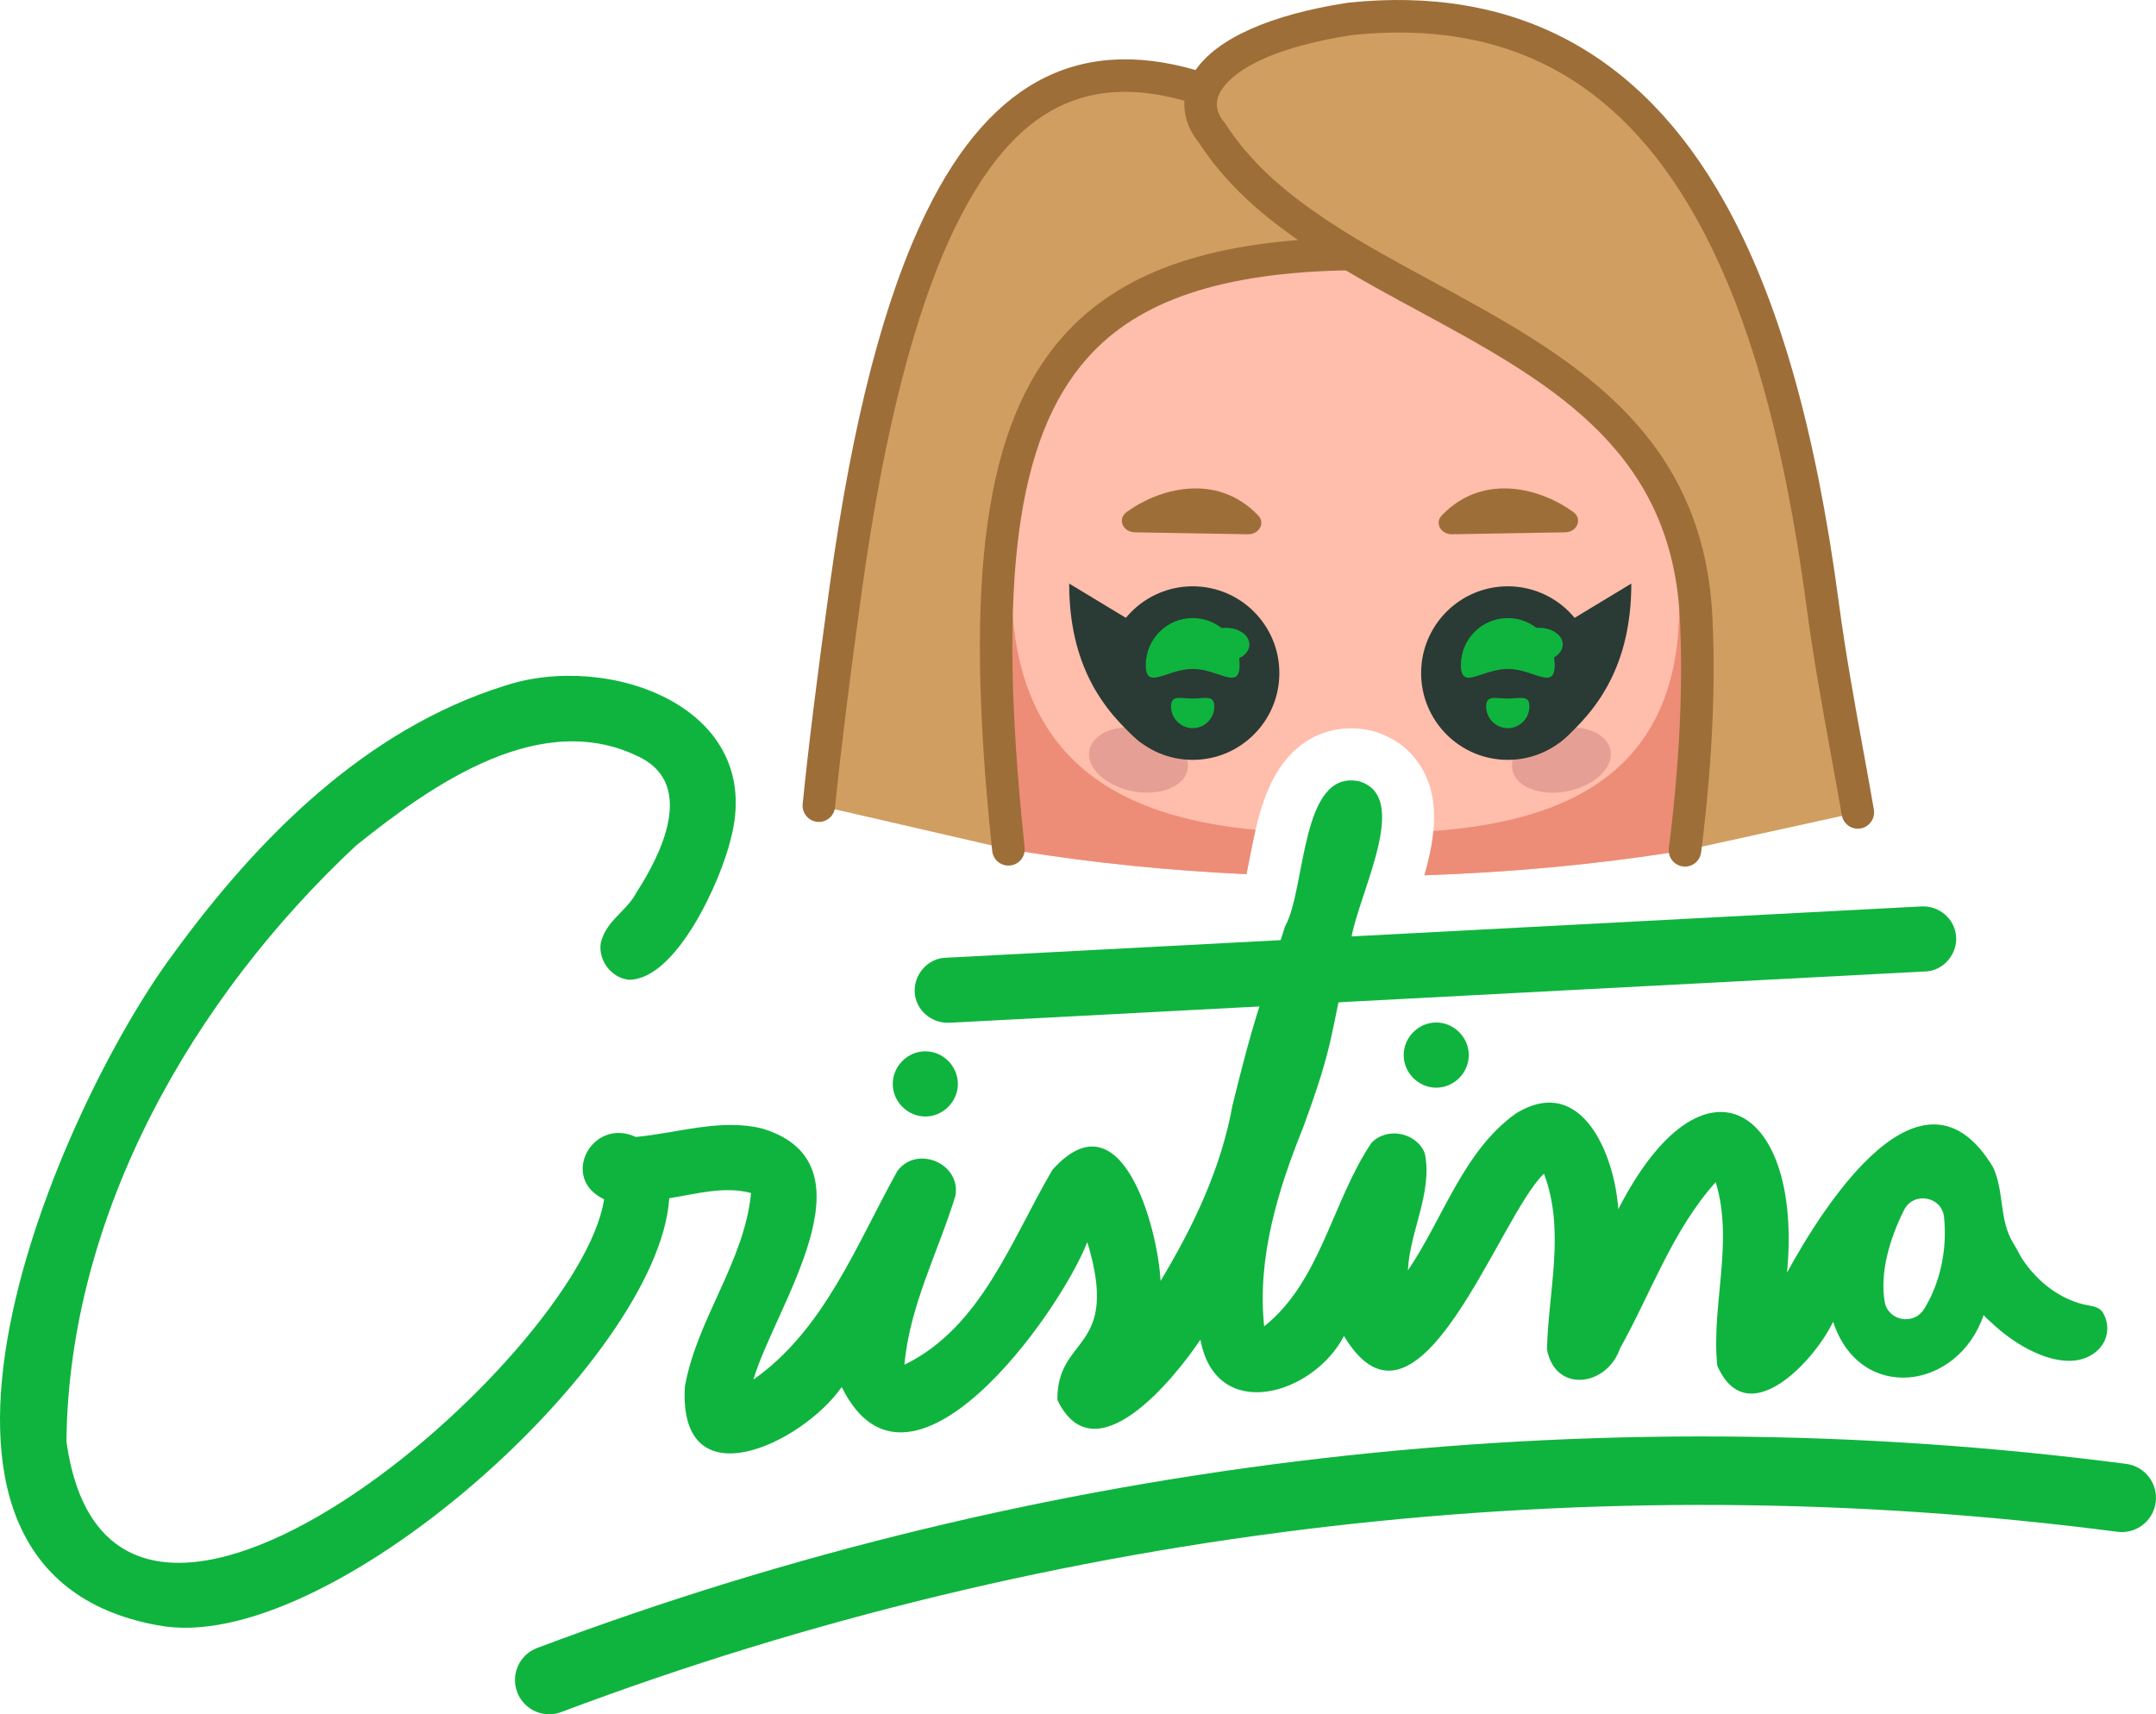 <svg width="342" height="272" viewBox="0 0 342 272" fill="none" xmlns="http://www.w3.org/2000/svg">
<g clip-path="url(#clip0_23_51)">
<path d="M279.159 92.301C279.159 102.821 276.856 113.807 272.72 124.068C272.049 125.733 271.331 127.383 270.562 129.002C269.627 130.999 268.615 132.954 267.542 134.862C267.536 134.867 267.536 134.873 267.531 134.878C267.459 134.888 267.381 134.904 267.309 134.914H267.283C266.437 135.059 265.59 135.193 264.733 135.323C252.589 137.19 239.505 138.426 225.952 138.881C226.623 136.548 227.16 134.185 227.377 131.862C227.697 128.573 227.372 125.371 225.859 122.465C224.222 119.32 221.491 117.101 217.959 116.051L217.634 115.953L217.304 115.881C216.297 115.669 215.285 115.56 214.299 115.56C210.963 115.56 204.824 116.817 201.194 125.221C200.322 127.244 199.682 129.457 199.165 131.671C198.763 133.388 198.427 135.11 198.117 136.729C197.998 137.324 197.869 138.012 197.725 138.705C185.421 138.136 173.607 136.926 162.501 135.157C161.83 135.054 161.164 134.945 160.498 134.836C160.271 134.443 160.049 134.045 159.837 133.642C158.675 131.5 157.602 129.302 156.62 127.068C156.058 125.801 155.531 124.523 155.035 123.23C151.178 113.217 149.124 102.547 149.124 92.301C149.124 66.084 152.733 41.646 177.242 30.329C181.574 28.328 186.562 26.735 192.293 25.623C193.238 25.436 194.198 25.266 195.184 25.105C196.171 24.945 197.183 24.8 198.215 24.666C200.311 24.397 202.501 24.18 204.783 24.024C206.017 23.942 207.282 23.874 208.573 23.823C209.734 23.781 210.917 23.75 212.12 23.735C212.786 23.724 213.457 23.719 214.139 23.719C229.917 23.719 241.922 26.114 251.035 30.329C275.55 41.646 279.159 66.084 279.159 92.301Z" fill="#FFBDAB"/>
<path d="M199.166 131.671C198.763 133.388 198.427 135.11 198.117 136.729C197.999 137.324 197.87 138.012 197.725 138.705C185.421 138.136 173.608 136.926 162.502 135.157C161.83 135.054 161.164 134.945 160.498 134.836C160.271 134.443 160.049 134.045 159.837 133.642C158.676 131.5 157.602 129.302 156.621 127.068C156.058 125.801 155.531 124.523 155.036 123.23L155.722 114.029L157.096 95.549H160.524C160.55 96.237 160.591 96.909 160.643 97.572C162.6 123.225 181.043 129.938 199.166 131.671Z" fill="#ED8D77"/>
<path d="M272.72 124.068C272.049 125.733 271.332 127.383 270.562 129.002C269.628 130.999 268.616 132.954 267.542 134.862C267.537 134.867 267.537 134.873 267.531 134.878C267.459 134.888 267.382 134.904 267.309 134.914H267.284C266.437 135.059 265.59 135.193 264.733 135.323C252.589 137.19 239.506 138.426 225.952 138.881C226.623 136.548 227.16 134.185 227.377 131.862C246.419 130.419 266.189 123.985 266.375 96.604C266.38 96.475 266.38 96.341 266.38 96.206L269.225 108.702L271.44 118.436L272.72 124.068Z" fill="#ED8D77"/>
<path d="M129.891 127.828C130.872 118.089 132.317 106.664 134.181 93.196C137.909 66.249 143.067 47.418 149.294 34.72C160.436 11.979 175.001 8.932 190.904 14.208C192.035 14.58 193.176 14.999 194.322 15.454C200.947 18.092 205.485 20.978 208.578 23.828C210.251 25.369 211.5 26.9 212.419 28.374C216.524 34.927 214.144 40.296 214.144 40.296C165.191 41.077 152.743 64.967 159.842 133.647C159.884 134.014 159.92 134.381 159.961 134.754L129.891 127.828Z" fill="#D19E61"/>
<path d="M159.956 137.34C158.66 137.34 157.54 136.362 157.395 135.038L157.276 133.936C152.877 91.396 156.264 67.315 168.594 53.402C177.495 43.358 191.369 38.367 212.156 37.756C212.404 36.075 212.357 33.143 210.235 29.75C209.378 28.374 208.232 27.024 206.833 25.731C203.647 22.793 199.119 20.145 193.372 17.859C192.236 17.409 191.131 17.006 190.104 16.665C172.802 10.924 160.932 16.846 151.617 35.858C145.246 48.85 140.243 68.256 136.742 93.547C134.734 108.055 133.376 119.03 132.462 128.087C132.317 129.509 131.058 130.549 129.632 130.399C128.213 130.254 127.18 128.987 127.325 127.564C128.244 118.446 129.612 107.414 131.625 92.839C135.25 66.637 140.274 47.252 146.981 33.577C157.38 12.351 172.012 5.213 191.72 11.751C192.846 12.118 194.043 12.558 195.277 13.049C201.613 15.573 206.678 18.558 210.328 21.924C212.068 23.528 213.509 25.235 214.614 27.003C219.39 34.632 216.627 41.077 216.508 41.346C216.101 42.266 215.197 42.866 214.19 42.882C193.868 43.208 180.604 47.64 172.461 56.836C161.19 69.559 158.185 92.451 162.419 133.383L162.538 134.469C162.692 135.886 161.675 137.169 160.255 137.324C160.157 137.334 160.064 137.34 159.966 137.34H159.956Z" fill="#9E6E39"/>
<path d="M267.288 134.924C268.837 122.641 269.653 109.928 269.054 97.949C267.345 63.896 237.533 54.255 214.144 40.296C208.361 36.841 202.971 33.127 198.494 28.715C197.327 27.562 196.222 26.362 195.19 25.11C194.152 23.854 193.191 22.545 192.308 21.175C190.522 19.033 189.964 16.608 190.904 14.208C192.68 9.651 199.836 5.208 214.144 3C242.071 0.072 259.802 12.848 271.244 33.22C280.873 50.345 286.057 72.844 289.124 95.901C290.678 107.574 292.939 118.611 294.705 128.904L267.288 134.924Z" fill="#D19E61"/>
<path d="M295.139 131.449C293.771 131.681 292.469 130.797 292.185 129.452C292.175 129.416 292.165 129.375 292.16 129.338C291.623 126.22 291.05 123.085 290.445 119.765C289.072 112.224 287.652 104.419 286.563 96.237C282.985 69.353 277.238 49.15 268.992 34.487C256.637 12.491 238.803 3.036 214.469 5.56C202.403 7.432 197.157 10.618 194.885 12.894C193.966 13.815 193.537 14.591 193.336 15.066C193.326 15.092 193.315 15.118 193.305 15.144C192.954 16.039 192.938 16.923 193.269 17.813C193.465 18.377 193.806 18.94 194.286 19.514C194.353 19.592 194.415 19.68 194.472 19.768C195.288 21.03 196.196 22.271 197.177 23.461C197.508 23.864 197.854 24.267 198.215 24.666C198.871 25.41 199.573 26.15 200.301 26.869C203.425 29.946 207.271 32.92 212.249 36.086C213.054 36.603 213.885 37.12 214.753 37.642C214.99 37.787 215.228 37.927 215.465 38.072C216.023 38.403 216.581 38.734 217.149 39.065C220.448 40.984 223.912 42.856 227.274 44.682C248.34 56.102 270.128 67.909 271.631 97.814C271.951 104.202 271.884 111.102 271.44 118.436C271.233 121.865 270.939 125.387 270.562 129.002C270.381 130.756 270.18 132.53 269.958 134.329C269.922 134.635 269.88 134.94 269.844 135.245C269.689 136.471 268.708 137.381 267.531 137.495C267.449 137.5 267.366 137.505 267.288 137.505C267.18 137.505 267.072 137.5 266.963 137.484C265.796 137.34 264.908 136.435 264.733 135.323C264.697 135.09 264.691 134.847 264.722 134.598C266.421 121.125 267.01 108.836 266.473 98.073C266.447 97.577 266.416 97.091 266.375 96.604C264.402 70.687 245.159 60.255 224.816 49.228C221.047 47.19 217.159 45.08 213.457 42.892C213.245 42.768 213.028 42.644 212.817 42.515C211.65 41.816 210.529 41.129 209.461 40.446C208.211 39.649 207.029 38.868 205.908 38.087C202.279 35.569 199.263 33.107 196.682 30.557C195.432 29.321 194.26 28.043 193.197 26.755C192.892 26.383 192.587 26.005 192.293 25.623C191.56 24.671 190.863 23.693 190.217 22.7C188.524 20.621 187.734 18.309 187.884 15.987C187.935 15.139 188.116 14.285 188.431 13.447C188.452 13.385 188.472 13.323 188.498 13.261C188.787 12.522 189.169 11.803 189.649 11.115C193.124 6.072 201.53 2.328 213.746 0.44C213.787 0.435 213.829 0.429 213.87 0.424C240.13 -2.327 260.194 8.275 273.489 31.948C282.066 47.2 288.014 68.003 291.679 95.554C292.753 103.618 294.163 111.355 295.526 118.839C296.135 122.17 296.708 125.32 297.245 128.464C297.488 129.871 296.543 131.206 295.139 131.449Z" fill="#9E6E39"/>
<path d="M228.688 81.802C235.416 74.757 244.741 77.674 249.594 81.264C251.05 82.34 250.193 84.429 248.283 84.46L230.335 84.77C228.564 84.802 227.552 82.991 228.688 81.807V81.802Z" fill="#9E6E39"/>
<path d="M199.599 81.802C192.871 74.757 183.546 77.674 178.693 81.264C177.237 82.34 178.094 84.429 180.004 84.46L197.952 84.77C199.722 84.802 200.734 82.991 199.599 81.807V81.802Z" fill="#9E6E39"/>
<g opacity="0.4">
<path d="M188.389 122.123C188.934 119.384 185.889 116.467 181.588 115.608C177.287 114.749 173.358 116.274 172.813 119.014C172.268 121.754 175.313 124.671 179.614 125.529C183.915 126.388 187.844 124.863 188.389 122.123Z" fill="#C17470"/>
<path d="M248.67 125.54C252.971 124.681 256.016 121.764 255.471 119.024C254.926 116.284 250.998 114.759 246.697 115.618C242.395 116.477 239.351 119.394 239.896 122.133C240.441 124.873 244.369 126.398 248.67 125.54Z" fill="#C17470"/>
</g>
<path d="M189.195 120.566C196.786 120.566 202.94 114.402 202.94 106.798C202.94 99.195 196.786 93.03 189.195 93.03C181.604 93.03 175.451 99.195 175.451 106.798C175.451 114.402 181.604 120.566 189.195 120.566Z" fill="#2A3A35"/>
<path d="M179.922 98.838L169.601 92.596C169.601 105.536 174.97 112.824 181.006 117.856L183.071 101.988L179.927 98.838H179.922Z" fill="#2A3A35"/>
<path d="M185.761 112.095C185.761 110.196 187.3 110.838 189.195 110.838C191.09 110.838 192.628 110.196 192.628 112.095C192.628 113.993 191.09 115.534 189.195 115.534C187.3 115.534 185.761 113.993 185.761 112.095Z" fill="#0FB43E"/>
<path d="M181.755 105.521C181.755 101.404 185.085 98.068 189.195 98.068C193.305 98.068 196.635 101.404 196.635 105.521C196.635 109.638 193.305 106.141 189.195 106.141C185.085 106.141 181.755 109.638 181.755 105.521Z" fill="#0FB43E"/>
<path d="M194.461 104.9C196.52 104.9 198.189 103.717 198.189 102.257C198.189 100.798 196.52 99.614 194.461 99.614C192.402 99.614 190.733 100.798 190.733 102.257C190.733 103.717 192.402 104.9 194.461 104.9Z" fill="#0fb43e"/>
<path d="M239.175 120.566C246.765 120.566 252.919 114.402 252.919 106.798C252.919 99.195 246.765 93.03 239.175 93.03C231.584 93.03 225.43 99.195 225.43 106.798C225.43 114.402 231.584 120.566 239.175 120.566Z" fill="#2A3A35"/>
<path d="M248.448 98.838L258.769 92.596C258.769 105.536 253.399 112.824 247.364 117.856L245.298 101.988L248.443 98.838H248.448Z" fill="#2A3A35"/>
<path d="M242.608 112.095C242.608 110.196 241.07 110.838 239.175 110.838C237.28 110.838 235.741 110.196 235.741 112.095C235.741 113.993 237.28 115.534 239.175 115.534C241.07 115.534 242.608 113.993 242.608 112.095Z" fill="#0FB43E"/>
<path d="M246.615 105.521C246.615 101.404 243.284 98.068 239.175 98.068C235.065 98.068 231.734 101.404 231.734 105.521C231.734 109.638 235.065 106.141 239.175 106.141C243.284 106.141 246.615 109.638 246.615 105.521Z" fill="#0FB43E"/>
<path d="M244.167 104.9C246.226 104.9 247.895 103.717 247.895 102.257C247.895 100.798 246.226 99.614 244.167 99.614C242.108 99.614 240.439 100.798 240.439 102.257C240.439 103.717 242.108 104.9 244.167 104.9Z" fill="#0fb43e"/>
<path d="M25 257.88C-22.723 249.17 9.314 175.841 27.437 151.418C40.805 133.047 57.921 115.741 80.071 108.805C96.541 103.354 121.49 112.172 115.914 133.14C114.386 139.615 107.322 155.514 99.712 155.457C96.955 155.137 94.874 152.375 95.297 149.628C96.154 145.998 99.376 144.679 101.003 141.534C104.885 135.54 110.183 124.792 101.798 120.303C86.05 112.131 68.645 124.404 56.522 134.128C30.623 158.281 10.92 192.619 10.538 228.689C17.617 280.001 92.049 215.479 95.824 190.286C88.699 186.935 93.955 177.201 100.848 180.397C107.451 179.813 114.2 177.423 120.917 179.063C139.437 184.685 122.843 207.426 119.518 218.893C130.799 210.954 135.87 197.419 142.355 185.792C145.432 181.67 152.382 184.556 151.576 189.66C148.876 198.562 144.286 207.121 143.47 216.535C155.66 210.633 160.472 196.606 166.937 185.626C177.872 173.368 183.64 194.714 184.099 203.237C189.34 194.548 193.713 185.337 195.525 175.297C199.052 161.033 199.429 161.007 203.838 147.001C207.204 141.017 206.234 121.994 215.61 123.97C224.517 126.628 214.242 143.851 214.154 150.606C210.85 164.829 211.748 165.165 206.714 178.892C202.707 188.791 199.377 199.668 200.534 210.452C209.533 203.273 211.335 190.509 217.557 181.333C220.019 178.747 224.682 179.668 226.009 182.988C227.305 189.128 223.629 195.36 223.329 201.577C228.936 193.333 232.086 182.673 240.435 176.689C250.932 170.219 256.141 183.314 256.704 191.859C270.268 165.419 285.974 175.747 283.47 201.918C289.315 191.243 304.923 166.464 316.169 185.228C317.97 189.117 317.062 193.617 319.416 197.341C319.958 198.194 320.356 199.13 320.929 199.974C321.502 200.817 322.158 201.634 322.87 202.379C324.27 203.853 325.917 205.099 327.755 205.978C328.627 206.397 329.541 206.728 330.476 206.961C331.41 207.194 332.562 207.204 333.274 207.897C333.429 208.047 333.548 208.228 333.656 208.414C334.395 209.697 334.477 211.342 333.868 212.692C333.223 214.124 331.86 215.169 330.357 215.619C328.065 216.307 325.493 215.728 323.345 214.833C321.198 213.938 319.101 212.604 317.263 211.078C316.788 210.68 316.323 210.271 315.874 209.842C315.735 209.713 314.625 208.766 314.671 208.621C310.603 220.652 295.036 222.71 290.781 209.718C287.771 216.028 277.119 227.437 272.405 216.69C271.419 207.08 275.075 197.139 272.157 187.571C265.316 195.163 261.903 205.151 256.967 213.974C254.928 219.964 246.723 221.148 245.391 214.114C245.598 204.877 248.334 195.257 244.916 186.221C237.693 193.064 224.961 231.585 213.189 211.978C208.382 221.303 192.928 225.974 190.414 212.562C186.175 218.914 173.592 234.358 167.732 222.126C167.623 211.761 177.774 214.564 172.477 197.082C167.897 208.709 144.172 241.733 133.52 220.077C127.242 229.061 107.627 238.438 108.634 220.057C110.503 209.335 118.098 200.222 119.136 189.293C114.871 188.145 110.41 189.464 106.161 190.121C104.519 215.795 51.632 263.187 25 257.865V257.88ZM305.207 207.711C307.794 203.573 308.914 198.127 308.377 193.115C308.021 189.8 303.529 189.019 302.032 191.998C299.734 196.57 298.18 201.97 298.96 206.537C299.486 209.594 303.565 210.344 305.207 207.711Z" fill="#0fb43e"/>
<path d="M222.663 167.41C222.663 164.591 225.012 162.238 227.826 162.238C230.64 162.238 232.989 164.591 232.989 167.41C232.989 170.229 230.64 172.582 227.826 172.582C225.012 172.582 222.663 170.229 222.663 167.41Z" fill="#0fb43e"/>
<path d="M141.616 171.982C141.616 169.163 143.965 166.81 146.779 166.81C149.593 166.81 151.943 169.163 151.943 171.982C151.943 174.801 149.593 177.154 146.779 177.154C143.965 177.154 141.616 174.801 141.616 171.982Z" fill="#0fb43e"/>
<path d="M145.102 157.485C144.91 154.707 147.089 152.116 149.898 151.971C160.792 151.397 171.687 150.828 182.581 150.254C193.718 149.665 204.855 149.08 215.987 148.496C227.191 147.906 238.395 147.317 249.6 146.727C260.406 146.158 271.218 145.589 282.024 145.02C289.454 144.627 296.879 144.239 304.309 143.846C304.469 143.836 304.629 143.831 304.789 143.82C307.598 143.681 310.097 145.77 310.293 148.625C310.484 151.402 308.305 153.994 305.496 154.139C305.352 154.144 305.202 154.154 305.057 154.159C305.026 154.159 304.995 154.159 304.964 154.164C304.944 154.164 304.923 154.164 304.903 154.164C296.832 154.588 288.762 155.013 280.687 155.437C269.793 156.011 258.898 156.585 248.004 157.154C236.944 157.738 225.885 158.318 214.82 158.902C203.554 159.497 192.288 160.086 181.017 160.681C171.016 161.209 161.014 161.731 151.013 162.259C150.982 162.259 150.957 162.259 150.926 162.264C150.9 162.264 150.869 162.264 150.843 162.264C150.76 162.264 150.683 162.274 150.6 162.274C150.507 162.274 150.414 162.279 150.322 162.279C147.626 162.279 145.282 160.221 145.091 157.469L145.102 157.485Z" fill="#0fb43e"/>
<path d="M87.113 272C84.919 272 82.854 270.655 82.038 268.478C80.985 265.669 82.399 262.54 85.203 261.485C165.274 231.316 252.439 221.215 337.275 232.273C340.244 232.661 342.341 235.387 341.953 238.361C341.566 241.335 338.85 243.435 335.876 243.047C252.8 232.216 167.437 242.111 89.019 271.653C88.389 271.891 87.743 272 87.113 272Z" fill="#0fb43e"/>
</g>
<defs>
<clipPath id="clip0_23_51">
<rect width="342" height="272" fill="white"/>
</clipPath>
</defs>
</svg>
